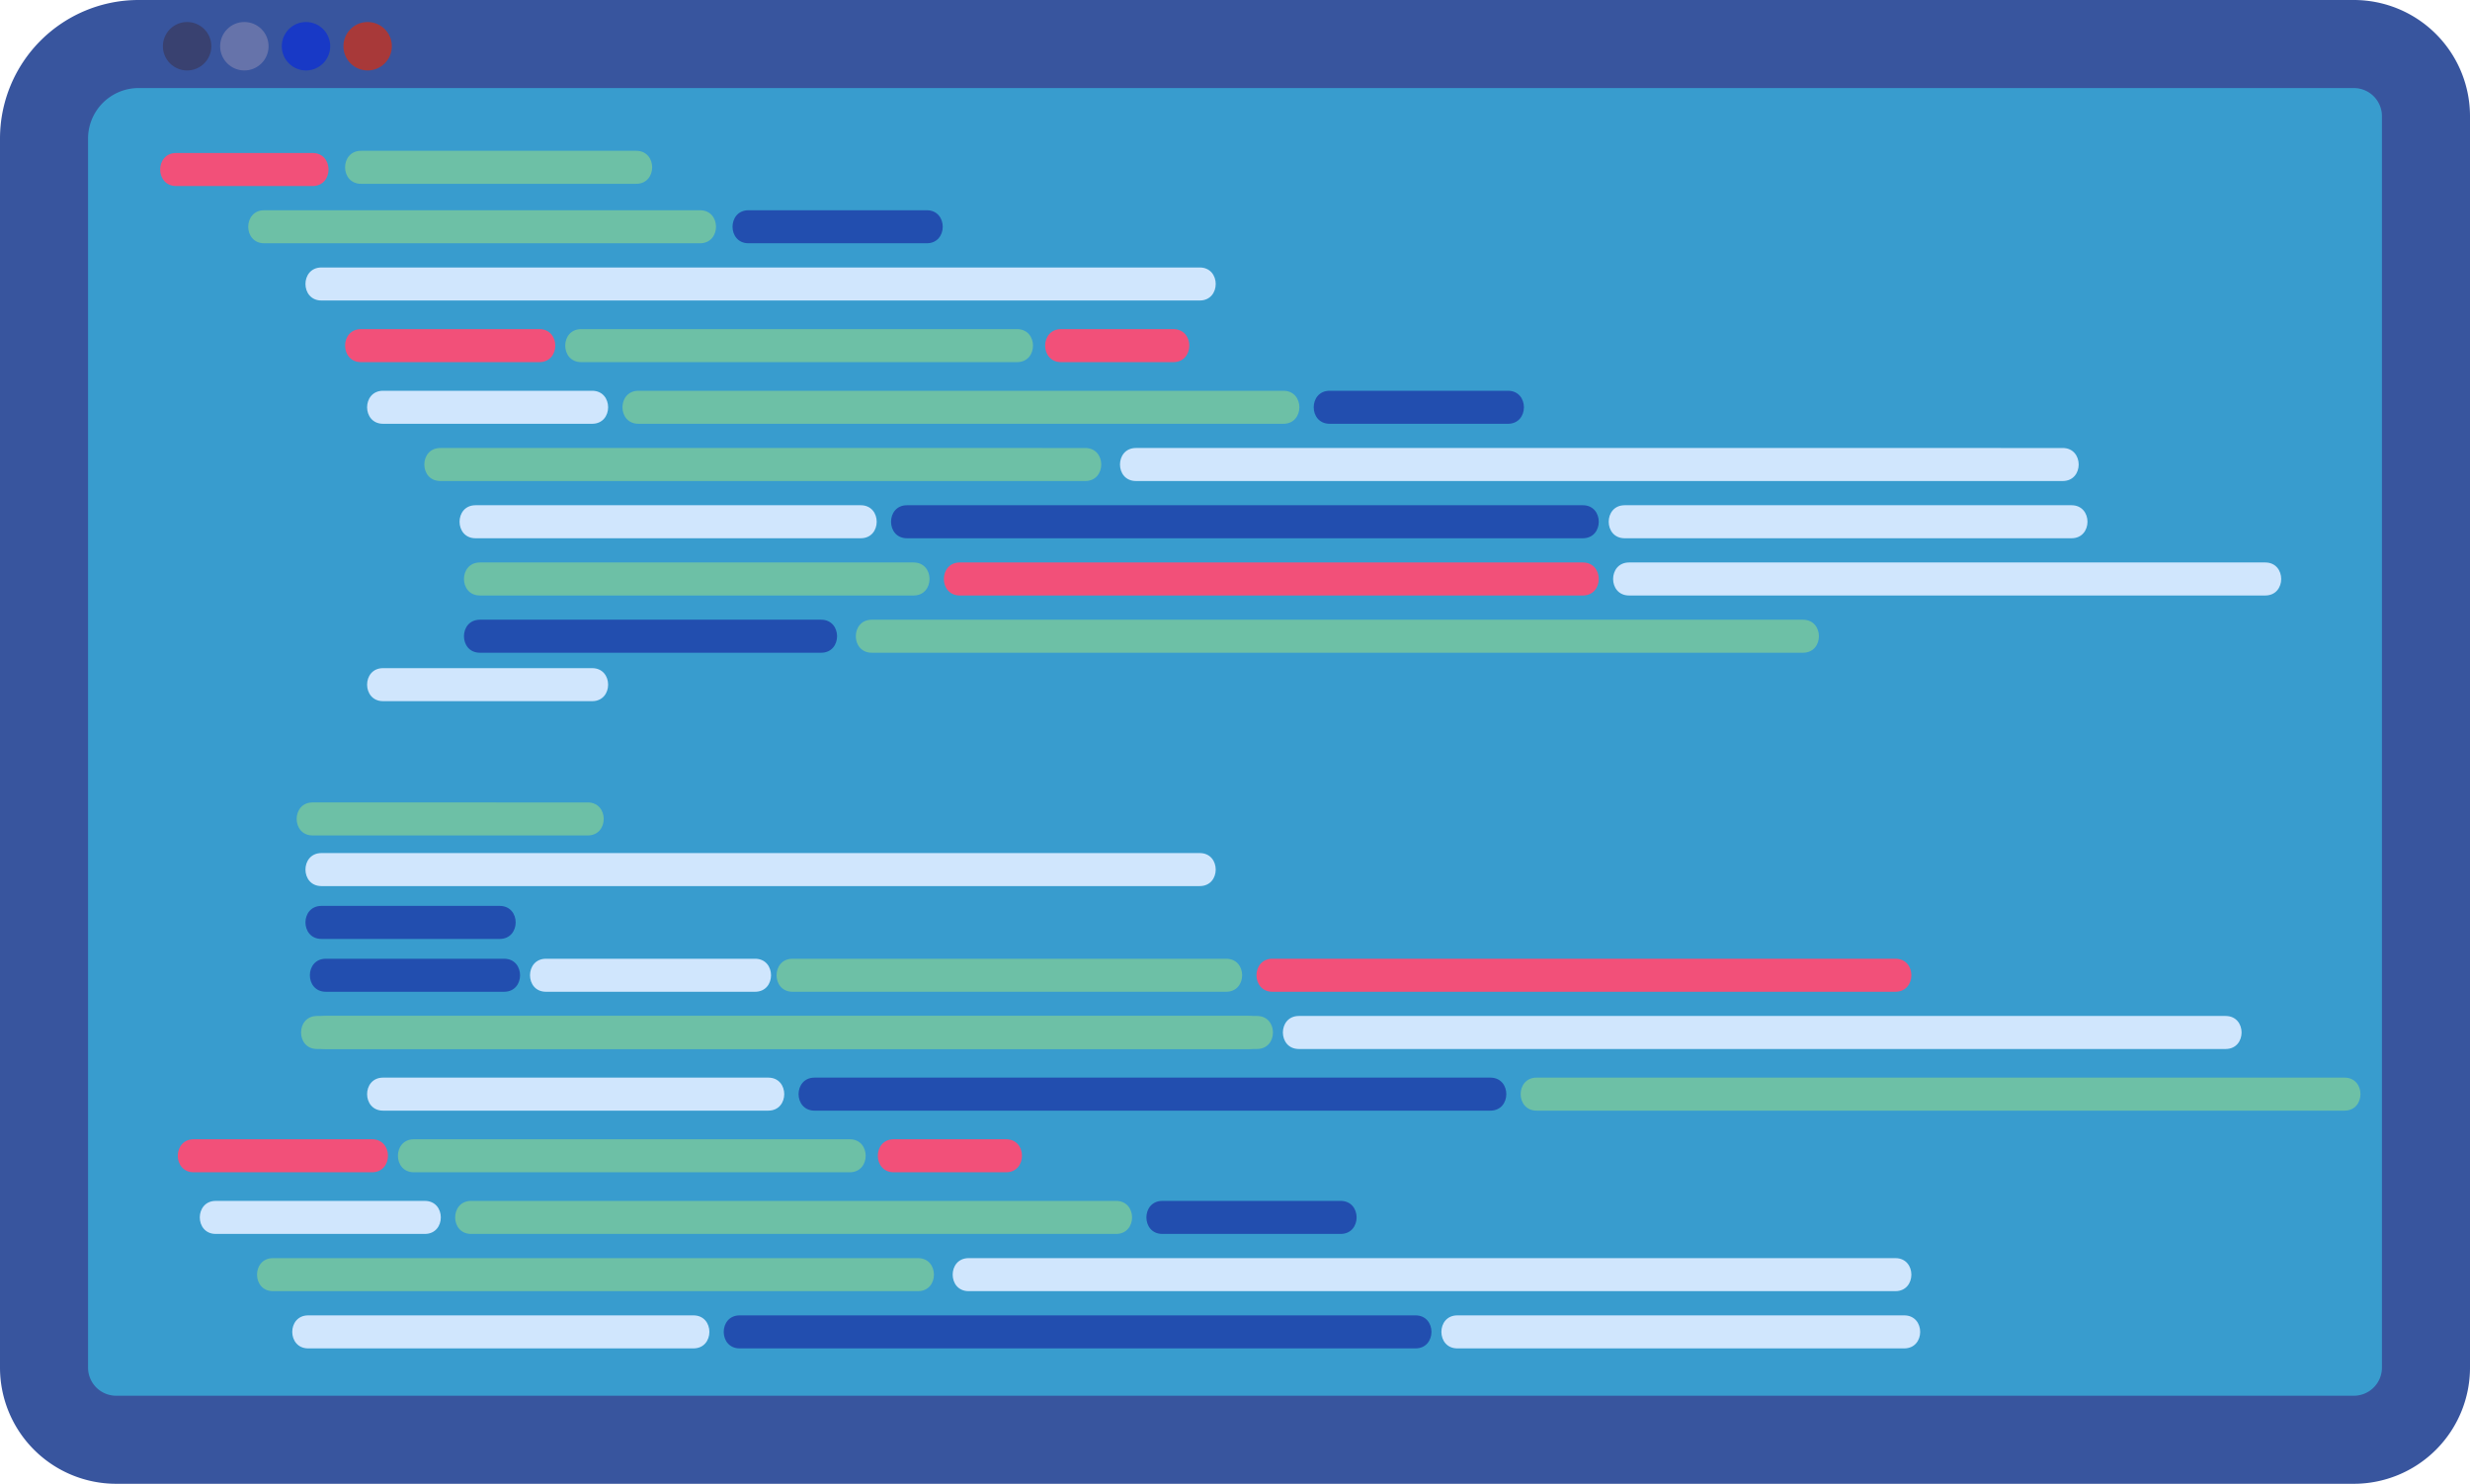 <svg xmlns="http://www.w3.org/2000/svg" viewBox="0 0 561 337"><g id="Layer_2" data-name="Layer 2"><g id="Banner"><path d="M31.48,10H534.61A16.39,16.39,0,0,1,551,26.39V310.61A16.39,16.39,0,0,1,534.61,327H26.39A16.39,16.39,0,0,1,10,310.61V31.48A21.48,21.48,0,0,1,31.48,10Z" style="fill:#389cce;stroke:#38559e;stroke-miterlimit:10;stroke-width:20px"/><path d="M295,238.25H505.5c4.83,0,4.83-7.5,0-7.5H295c-4.83,0-4.83,7.5,0,7.5Z" style="fill:#d0e6fd"/><line x1="349" y1="248.5" x2="532.5" y2="248.5" style="fill:#fff"/><path d="M349,252.25H532.5c4.83,0,4.83-7.5,0-7.5H349c-4.83,0-4.83,7.5,0,7.5Z" style="fill:#6dc0a6"/><path d="M370,135.25H514.5c4.83,0,4.83-7.5,0-7.5H370c-4.83,0-4.83,7.5,0,7.5Z" style="fill:#d0e6fd"/><circle cx="42.5" cy="10.5" r="5.5" style="fill:#394170"/><circle cx="55.5" cy="10.5" r="5.5" style="fill:#6673aa"/><circle cx="69.5" cy="10.5" r="5.5" style="fill:#1839c6"/><circle cx="83.5" cy="10.5" r="5.5" style="fill:#a83939"/><path d="M40,42.25H71c4.83,0,4.83-7.5,0-7.5H40c-4.83,0-4.83,7.5,0,7.5Z" style="fill:#f25079"/><line x1="82" y1="38" x2="144.5" y2="38" style="fill:#fff"/><path d="M82,41.75h62.5c4.83,0,4.83-7.5,0-7.5H82c-4.83,0-4.83,7.5,0,7.5Z" style="fill:#6dc0a6"/><line x1="71" y1="186" x2="133.5" y2="186" style="fill:#fff"/><path d="M71,189.75h62.5c4.83,0,4.83-7.5,0-7.5H71c-4.83,0-4.83,7.5,0,7.5Z" style="fill:#6dc0a6"/><line x1="60" y1="51.5" x2="159" y2="51.5" style="fill:#fff"/><path d="M60,55.25h99c4.83,0,4.83-7.5,0-7.5H60c-4.83,0-4.83,7.5,0,7.5Z" style="fill:#6dc0a6"/><line x1="132" y1="78.5" x2="231" y2="78.5" style="fill:#fff"/><path d="M132,82.25h99c4.83,0,4.83-7.5,0-7.5H132c-4.83,0-4.83,7.5,0,7.5Z" style="fill:#6dc0a6"/><line x1="145" y1="92.5" x2="291.5" y2="92.5" style="fill:#fff"/><path d="M145,96.25H291.5c4.83,0,4.83-7.5,0-7.5H145c-4.83,0-4.83,7.5,0,7.5Z" style="fill:#6dc0a6"/><line x1="100" y1="105.5" x2="246.5" y2="105.5" style="fill:#fff"/><path d="M100,109.25H246.5c4.83,0,4.83-7.5,0-7.5H100c-4.83,0-4.83,7.5,0,7.5Z" style="fill:#6dc0a6"/><line x1="109" y1="131.5" x2="207.5" y2="131.5" style="fill:#fff"/><path d="M109,135.25h98.5c4.83,0,4.83-7.5,0-7.5H109c-4.83,0-4.83,7.5,0,7.5Z" style="fill:#6dc0a6"/><line x1="180" y1="221.5" x2="278.5" y2="221.5" style="fill:#fff"/><path d="M180,225.25h98.5c4.83,0,4.83-7.5,0-7.5H180c-4.83,0-4.83,7.5,0,7.5Z" style="fill:#6dc0a6"/><line x1="198" y1="144.5" x2="409.5" y2="144.5" style="fill:#fff"/><path d="M198,148.25H409.5c4.83,0,4.83-7.5,0-7.5H198c-4.83,0-4.83,7.5,0,7.5Z" style="fill:#6dc0a6"/><line x1="72" y1="234.5" x2="283.5" y2="234.5" style="fill:#fff"/><path d="M72,238.25H283.5c4.83,0,4.83-7.5,0-7.5H72c-4.83,0-4.83,7.5,0,7.5Z" style="fill:#6dc0a6"/><line x1="74" y1="234.5" x2="285.5" y2="234.5" style="fill:#fff"/><path d="M74,238.25H285.5c4.83,0,4.83-7.5,0-7.5H74c-4.83,0-4.83,7.5,0,7.5Z" style="fill:#6dc0a6"/><path d="M73,68.25H272.5c4.83,0,4.83-7.5,0-7.5H73c-4.83,0-4.83,7.5,0,7.5Z" style="fill:#d0e6fd"/><path d="M73,201.25H272.5c4.83,0,4.83-7.5,0-7.5H73c-4.83,0-4.83,7.5,0,7.5Z" style="fill:#d0e6fd"/><path d="M87,96.25h47.5c4.83,0,4.83-7.5,0-7.5H87c-4.83,0-4.83,7.5,0,7.5Z" style="fill:#d0e6fd"/><path d="M124,225.25h47.5c4.83,0,4.83-7.5,0-7.5H124c-4.83,0-4.83,7.5,0,7.5Z" style="fill:#d0e6fd"/><path d="M87,159.25h47.5c4.83,0,4.83-7.5,0-7.5H87c-4.83,0-4.83,7.5,0,7.5Z" style="fill:#d0e6fd"/><path d="M108,122.25h87.5c4.83,0,4.83-7.5,0-7.5H108c-4.83,0-4.83,7.5,0,7.5Z" style="fill:#d0e6fd"/><path d="M87,252.25h87.5c4.83,0,4.83-7.5,0-7.5H87c-4.83,0-4.83,7.5,0,7.5Z" style="fill:#d0e6fd"/><path d="M369,122.25H470.5c4.83,0,4.83-7.5,0-7.5H369c-4.83,0-4.83,7.5,0,7.5Z" style="fill:#d0e6fd"/><path d="M258,109.25H468.5c4.83,0,4.83-7.5,0-7.5H258c-4.83,0-4.83,7.5,0,7.5Z" style="fill:#d0e6fd"/><path d="M82,82.25h40.5c4.83,0,4.83-7.5,0-7.5H82c-4.83,0-4.83,7.5,0,7.5Z" style="fill:#f25079"/><path d="M218,135.25H359.5c4.83,0,4.83-7.5,0-7.5H218c-4.83,0-4.83,7.5,0,7.5Z" style="fill:#f25079"/><path d="M289,225.25H430.5c4.83,0,4.83-7.5,0-7.5H289c-4.83,0-4.83,7.5,0,7.5Z" style="fill:#f25079"/><path d="M302,96.25h40.5c4.83,0,4.83-7.5,0-7.5H302c-4.83,0-4.83,7.5,0,7.5Z" style="fill:#224eaf"/><path d="M73,213.25h40.5c4.83,0,4.83-7.5,0-7.5H73c-4.83,0-4.83,7.5,0,7.5Z" style="fill:#224eaf"/><path d="M74,225.25h40.5c4.83,0,4.83-7.5,0-7.5H74c-4.83,0-4.83,7.5,0,7.5Z" style="fill:#224eaf"/><path d="M206,122.25H359.5c4.83,0,4.83-7.5,0-7.5H206c-4.83,0-4.83,7.5,0,7.5Z" style="fill:#224eaf"/><path d="M185,252.25H338.5c4.83,0,4.83-7.5,0-7.5H185c-4.83,0-4.83,7.5,0,7.5Z" style="fill:#224eaf"/><path d="M109,148.25h77.5c4.83,0,4.83-7.5,0-7.5H109c-4.83,0-4.83,7.5,0,7.5Z" style="fill:#224eaf"/><path d="M170,55.25h40.5c4.83,0,4.83-7.5,0-7.5H170c-4.83,0-4.83,7.5,0,7.5Z" style="fill:#224eaf"/><path d="M241,82.25h25.5c4.83,0,4.83-7.5,0-7.5H241c-4.83,0-4.83,7.5,0,7.5Z" style="fill:#f25079"/><line x1="94" y1="262.5" x2="193" y2="262.5" style="fill:#fff"/><path d="M94,266.25h99c4.83,0,4.83-7.5,0-7.5H94c-4.83,0-4.83,7.5,0,7.5Z" style="fill:#6dc0a6"/><line x1="107" y1="276.5" x2="253.5" y2="276.5" style="fill:#fff"/><path d="M107,280.25H253.5c4.83,0,4.83-7.5,0-7.5H107c-4.83,0-4.83,7.5,0,7.5Z" style="fill:#6dc0a6"/><line x1="62" y1="289.5" x2="208.5" y2="289.5" style="fill:#fff"/><path d="M62,293.25H208.5c4.83,0,4.83-7.5,0-7.5H62c-4.83,0-4.83,7.5,0,7.5Z" style="fill:#6dc0a6"/><path d="M49,280.25H96.5c4.83,0,4.83-7.5,0-7.5H49c-4.83,0-4.83,7.5,0,7.5Z" style="fill:#d0e6fd"/><path d="M70,306.25h87.5c4.83,0,4.83-7.5,0-7.5H70c-4.83,0-4.83,7.5,0,7.5Z" style="fill:#d0e6fd"/><path d="M331,306.25H432.5c4.83,0,4.83-7.5,0-7.5H331c-4.83,0-4.83,7.5,0,7.5Z" style="fill:#d0e6fd"/><path d="M220,293.25H430.5c4.83,0,4.83-7.5,0-7.5H220c-4.83,0-4.83,7.5,0,7.5Z" style="fill:#d0e6fd"/><path d="M44,266.25H84.5c4.83,0,4.83-7.5,0-7.5H44c-4.83,0-4.83,7.5,0,7.5Z" style="fill:#f25079"/><path d="M264,280.25h40.5c4.83,0,4.83-7.5,0-7.5H264c-4.83,0-4.83,7.5,0,7.5Z" style="fill:#224eaf"/><path d="M168,306.25H321.5c4.83,0,4.83-7.5,0-7.5H168c-4.83,0-4.83,7.5,0,7.5Z" style="fill:#224eaf"/><path d="M203,266.25h25.5c4.83,0,4.83-7.5,0-7.5H203c-4.83,0-4.83,7.5,0,7.5Z" style="fill:#f25079"/></g></g></svg>